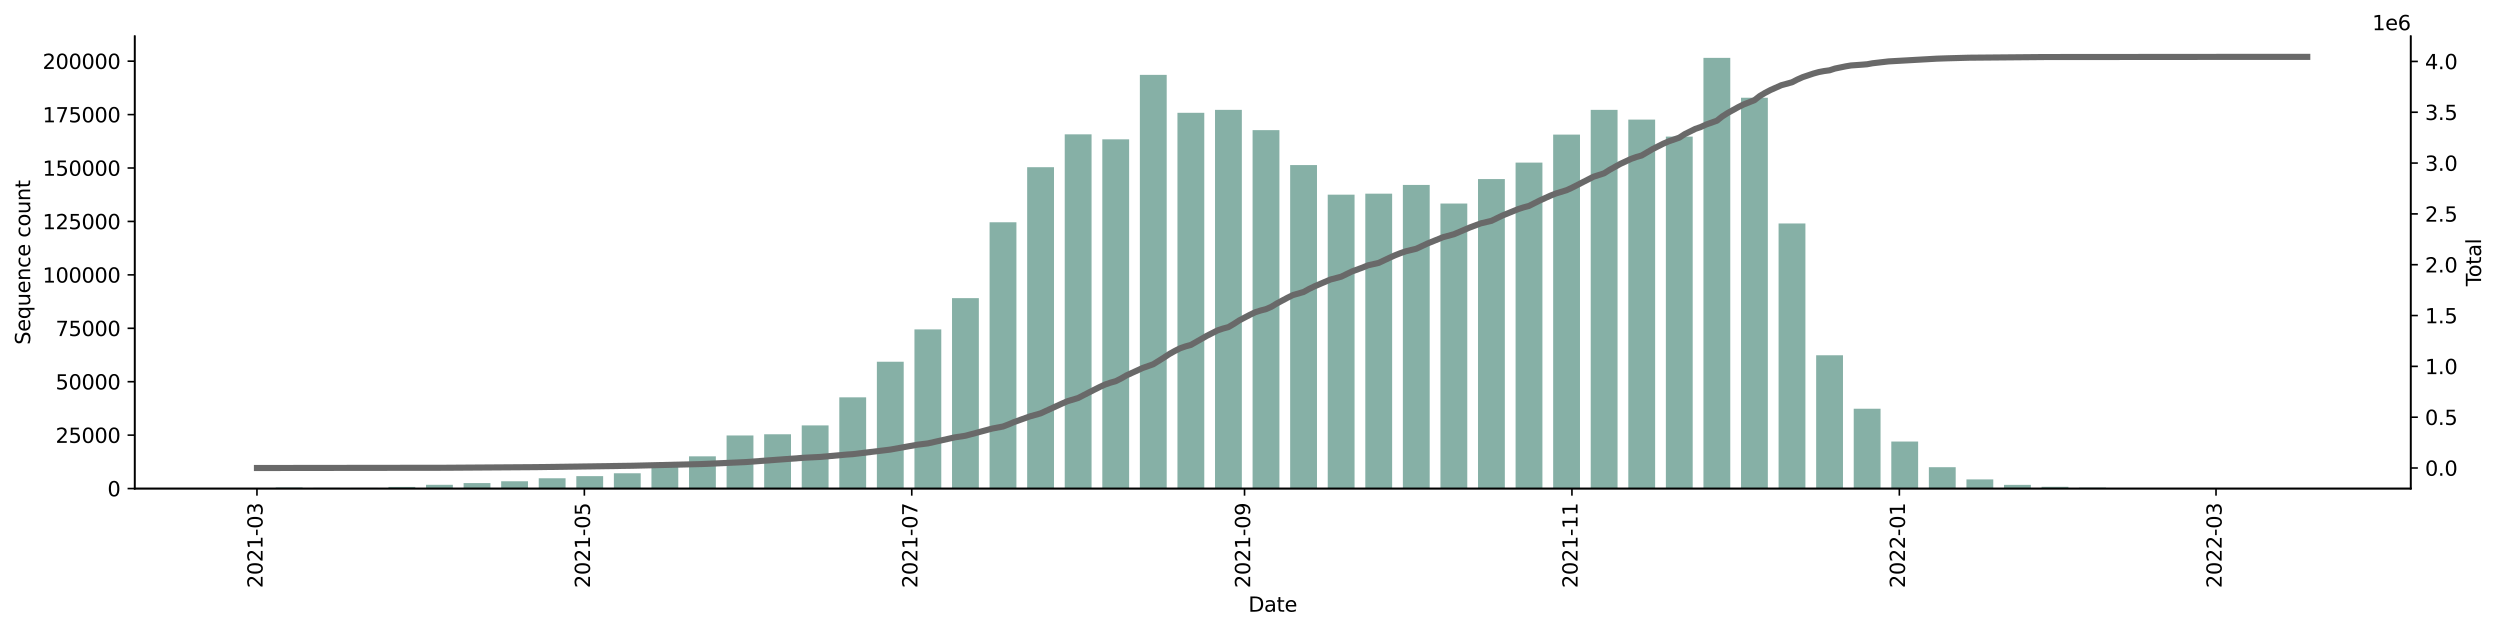 <?xml version="1.0" encoding="utf-8" standalone="no"?>
<!DOCTYPE svg PUBLIC "-//W3C//DTD SVG 1.1//EN"
  "http://www.w3.org/Graphics/SVG/1.1/DTD/svg11.dtd">
<svg xmlns:xlink="http://www.w3.org/1999/xlink" width="1225.834pt" height="309.219pt" viewBox="0 0 1225.834 309.219" xmlns="http://www.w3.org/2000/svg" version="1.1">
 <defs>
  <style type="text/css">*{stroke-linejoin: round; stroke-linecap: butt}</style>
 </defs>
 <g id="figure_1">
  <g id="patch_1">
   <path d="M 0 309.219 
L 1225.834 309.219 
L 1225.834 0 
L 0 0 
z
" style="fill: #ffffff"/>
  </g>
  <g id="axes_1">
   <g id="patch_2">
    <path d="M 66.053 239.558 
L 1182.053 239.558 
L 1182.053 17.798 
L 66.053 17.798 
z
" style="fill: #ffffff"/>
   </g>
   <g id="patch_3">
    <path d="M 116.78 239.558 
L 129.939 239.558 
L 129.939 239.426 
L 116.78 239.426 
z
" clip-path="url(#pc059a95929)" style="fill: #86b0a6"/>
   </g>
   <g id="patch_4">
    <path d="M 135.203 239.558 
L 148.362 239.558 
L 148.362 239.029 
L 135.203 239.029 
z
" clip-path="url(#pc059a95929)" style="fill: #86b0a6"/>
   </g>
   <g id="patch_5">
    <path d="M 153.625 239.558 
L 166.784 239.558 
L 166.784 239.208 
L 153.625 239.208 
z
" clip-path="url(#pc059a95929)" style="fill: #86b0a6"/>
   </g>
   <g id="patch_6">
    <path d="M 172.047 239.558 
L 185.206 239.558 
L 185.206 239.248 
L 172.047 239.248 
z
" clip-path="url(#pc059a95929)" style="fill: #86b0a6"/>
   </g>
   <g id="patch_7">
    <path d="M 190.47 239.558 
L 203.629 239.558 
L 203.629 238.773 
L 190.47 238.773 
z
" clip-path="url(#pc059a95929)" style="fill: #86b0a6"/>
   </g>
   <g id="patch_8">
    <path d="M 208.892 239.558 
L 222.051 239.558 
L 222.051 237.726 
L 208.892 237.726 
z
" clip-path="url(#pc059a95929)" style="fill: #86b0a6"/>
   </g>
   <g id="patch_9">
    <path d="M 227.315 239.558 
L 240.473 239.558 
L 240.473 236.86 
L 227.315 236.86 
z
" clip-path="url(#pc059a95929)" style="fill: #86b0a6"/>
   </g>
   <g id="patch_10">
    <path d="M 245.737 239.558 
L 258.896 239.558 
L 258.896 235.988 
L 245.737 235.988 
z
" clip-path="url(#pc059a95929)" style="fill: #86b0a6"/>
   </g>
   <g id="patch_11">
    <path d="M 264.159 239.558 
L 277.318 239.558 
L 277.318 234.508 
L 264.159 234.508 
z
" clip-path="url(#pc059a95929)" style="fill: #86b0a6"/>
   </g>
   <g id="patch_12">
    <path d="M 282.582 239.558 
L 295.74 239.558 
L 295.74 233.451 
L 282.582 233.451 
z
" clip-path="url(#pc059a95929)" style="fill: #86b0a6"/>
   </g>
   <g id="patch_13">
    <path d="M 301.004 239.558 
L 314.163 239.558 
L 314.163 232.044 
L 301.004 232.044 
z
" clip-path="url(#pc059a95929)" style="fill: #86b0a6"/>
   </g>
   <g id="patch_14">
    <path d="M 319.426 239.558 
L 332.585 239.558 
L 332.585 228.664 
L 319.426 228.664 
z
" clip-path="url(#pc059a95929)" style="fill: #86b0a6"/>
   </g>
   <g id="patch_15">
    <path d="M 337.849 239.558 
L 351.007 239.558 
L 351.007 223.76 
L 337.849 223.76 
z
" clip-path="url(#pc059a95929)" style="fill: #86b0a6"/>
   </g>
   <g id="patch_16">
    <path d="M 356.271 239.558 
L 369.43 239.558 
L 369.43 213.538 
L 356.271 213.538 
z
" clip-path="url(#pc059a95929)" style="fill: #86b0a6"/>
   </g>
   <g id="patch_17">
    <path d="M 374.693 239.558 
L 387.852 239.558 
L 387.852 212.939 
L 374.693 212.939 
z
" clip-path="url(#pc059a95929)" style="fill: #86b0a6"/>
   </g>
   <g id="patch_18">
    <path d="M 393.116 239.558 
L 406.275 239.558 
L 406.275 208.574 
L 393.116 208.574 
z
" clip-path="url(#pc059a95929)" style="fill: #86b0a6"/>
   </g>
   <g id="patch_19">
    <path d="M 411.538 239.558 
L 424.697 239.558 
L 424.697 194.81 
L 411.538 194.81 
z
" clip-path="url(#pc059a95929)" style="fill: #86b0a6"/>
   </g>
   <g id="patch_20">
    <path d="M 429.96 239.558 
L 443.119 239.558 
L 443.119 177.359 
L 429.96 177.359 
z
" clip-path="url(#pc059a95929)" style="fill: #86b0a6"/>
   </g>
   <g id="patch_21">
    <path d="M 448.383 239.558 
L 461.542 239.558 
L 461.542 161.505 
L 448.383 161.505 
z
" clip-path="url(#pc059a95929)" style="fill: #86b0a6"/>
   </g>
   <g id="patch_22">
    <path d="M 466.805 239.558 
L 479.964 239.558 
L 479.964 146.176 
L 466.805 146.176 
z
" clip-path="url(#pc059a95929)" style="fill: #86b0a6"/>
   </g>
   <g id="patch_23">
    <path d="M 485.228 239.558 
L 498.386 239.558 
L 498.386 108.978 
L 485.228 108.978 
z
" clip-path="url(#pc059a95929)" style="fill: #86b0a6"/>
   </g>
   <g id="patch_24">
    <path d="M 503.65 239.558 
L 516.809 239.558 
L 516.809 81.974 
L 503.65 81.974 
z
" clip-path="url(#pc059a95929)" style="fill: #86b0a6"/>
   </g>
   <g id="patch_25">
    <path d="M 522.072 239.558 
L 535.231 239.558 
L 535.231 65.873 
L 522.072 65.873 
z
" clip-path="url(#pc059a95929)" style="fill: #86b0a6"/>
   </g>
   <g id="patch_26">
    <path d="M 540.495 239.558 
L 553.653 239.558 
L 553.653 68.316 
L 540.495 68.316 
z
" clip-path="url(#pc059a95929)" style="fill: #86b0a6"/>
   </g>
   <g id="patch_27">
    <path d="M 558.917 239.558 
L 572.076 239.558 
L 572.076 36.699 
L 558.917 36.699 
z
" clip-path="url(#pc059a95929)" style="fill: #86b0a6"/>
   </g>
   <g id="patch_28">
    <path d="M 577.339 239.558 
L 590.498 239.558 
L 590.498 55.314 
L 577.339 55.314 
z
" clip-path="url(#pc059a95929)" style="fill: #86b0a6"/>
   </g>
   <g id="patch_29">
    <path d="M 595.762 239.558 
L 608.92 239.558 
L 608.92 53.878 
L 595.762 53.878 
z
" clip-path="url(#pc059a95929)" style="fill: #86b0a6"/>
   </g>
   <g id="patch_30">
    <path d="M 614.184 239.558 
L 627.343 239.558 
L 627.343 63.819 
L 614.184 63.819 
z
" clip-path="url(#pc059a95929)" style="fill: #86b0a6"/>
   </g>
   <g id="patch_31">
    <path d="M 632.606 239.558 
L 645.765 239.558 
L 645.765 80.943 
L 632.606 80.943 
z
" clip-path="url(#pc059a95929)" style="fill: #86b0a6"/>
   </g>
   <g id="patch_32">
    <path d="M 651.029 239.558 
L 664.188 239.558 
L 664.188 95.465 
L 651.029 95.465 
z
" clip-path="url(#pc059a95929)" style="fill: #86b0a6"/>
   </g>
   <g id="patch_33">
    <path d="M 669.451 239.558 
L 682.61 239.558 
L 682.61 94.948 
L 669.451 94.948 
z
" clip-path="url(#pc059a95929)" style="fill: #86b0a6"/>
   </g>
   <g id="patch_34">
    <path d="M 687.873 239.558 
L 701.032 239.558 
L 701.032 90.677 
L 687.873 90.677 
z
" clip-path="url(#pc059a95929)" style="fill: #86b0a6"/>
   </g>
   <g id="patch_35">
    <path d="M 706.296 239.558 
L 719.455 239.558 
L 719.455 99.799 
L 706.296 99.799 
z
" clip-path="url(#pc059a95929)" style="fill: #86b0a6"/>
   </g>
   <g id="patch_36">
    <path d="M 724.718 239.558 
L 737.877 239.558 
L 737.877 87.795 
L 724.718 87.795 
z
" clip-path="url(#pc059a95929)" style="fill: #86b0a6"/>
   </g>
   <g id="patch_37">
    <path d="M 743.14 239.558 
L 756.299 239.558 
L 756.299 79.738 
L 743.14 79.738 
z
" clip-path="url(#pc059a95929)" style="fill: #86b0a6"/>
   </g>
   <g id="patch_38">
    <path d="M 761.563 239.558 
L 774.722 239.558 
L 774.722 66.004 
L 761.563 66.004 
z
" clip-path="url(#pc059a95929)" style="fill: #86b0a6"/>
   </g>
   <g id="patch_39">
    <path d="M 779.985 239.558 
L 793.144 239.558 
L 793.144 53.873 
L 779.985 53.873 
z
" clip-path="url(#pc059a95929)" style="fill: #86b0a6"/>
   </g>
   <g id="patch_40">
    <path d="M 798.408 239.558 
L 811.566 239.558 
L 811.566 58.653 
L 798.408 58.653 
z
" clip-path="url(#pc059a95929)" style="fill: #86b0a6"/>
   </g>
   <g id="patch_41">
    <path d="M 816.83 239.558 
L 829.989 239.558 
L 829.989 66.994 
L 816.83 66.994 
z
" clip-path="url(#pc059a95929)" style="fill: #86b0a6"/>
   </g>
   <g id="patch_42">
    <path d="M 835.252 239.558 
L 848.411 239.558 
L 848.411 28.358 
L 835.252 28.358 
z
" clip-path="url(#pc059a95929)" style="fill: #86b0a6"/>
   </g>
   <g id="patch_43">
    <path d="M 853.675 239.558 
L 866.833 239.558 
L 866.833 47.935 
L 853.675 47.935 
z
" clip-path="url(#pc059a95929)" style="fill: #86b0a6"/>
   </g>
   <g id="patch_44">
    <path d="M 872.097 239.558 
L 885.256 239.558 
L 885.256 109.577 
L 872.097 109.577 
z
" clip-path="url(#pc059a95929)" style="fill: #86b0a6"/>
   </g>
   <g id="patch_45">
    <path d="M 890.519 239.558 
L 903.678 239.558 
L 903.678 174.193 
L 890.519 174.193 
z
" clip-path="url(#pc059a95929)" style="fill: #86b0a6"/>
   </g>
   <g id="patch_46">
    <path d="M 908.942 239.558 
L 922.101 239.558 
L 922.101 200.423 
L 908.942 200.423 
z
" clip-path="url(#pc059a95929)" style="fill: #86b0a6"/>
   </g>
   <g id="patch_47">
    <path d="M 927.364 239.558 
L 940.523 239.558 
L 940.523 216.483 
L 927.364 216.483 
z
" clip-path="url(#pc059a95929)" style="fill: #86b0a6"/>
   </g>
   <g id="patch_48">
    <path d="M 945.786 239.558 
L 958.945 239.558 
L 958.945 229.083 
L 945.786 229.083 
z
" clip-path="url(#pc059a95929)" style="fill: #86b0a6"/>
   </g>
   <g id="patch_49">
    <path d="M 964.209 239.558 
L 977.368 239.558 
L 977.368 235.072 
L 964.209 235.072 
z
" clip-path="url(#pc059a95929)" style="fill: #86b0a6"/>
   </g>
   <g id="patch_50">
    <path d="M 982.631 239.558 
L 995.79 239.558 
L 995.79 237.759 
L 982.631 237.759 
z
" clip-path="url(#pc059a95929)" style="fill: #86b0a6"/>
   </g>
   <g id="patch_51">
    <path d="M 1001.053 239.558 
L 1014.212 239.558 
L 1014.212 238.693 
L 1001.053 238.693 
z
" clip-path="url(#pc059a95929)" style="fill: #86b0a6"/>
   </g>
   <g id="patch_52">
    <path d="M 1019.476 239.558 
L 1032.635 239.558 
L 1032.635 239.093 
L 1019.476 239.093 
z
" clip-path="url(#pc059a95929)" style="fill: #86b0a6"/>
   </g>
   <g id="patch_53">
    <path d="M 1037.898 239.558 
L 1051.057 239.558 
L 1051.057 239.308 
L 1037.898 239.308 
z
" clip-path="url(#pc059a95929)" style="fill: #86b0a6"/>
   </g>
   <g id="patch_54">
    <path d="M 1056.321 239.558 
L 1069.479 239.558 
L 1069.479 239.426 
L 1056.321 239.426 
z
" clip-path="url(#pc059a95929)" style="fill: #86b0a6"/>
   </g>
   <g id="patch_55">
    <path d="M 1074.743 239.558 
L 1087.902 239.558 
L 1087.902 239.503 
L 1074.743 239.503 
z
" clip-path="url(#pc059a95929)" style="fill: #86b0a6"/>
   </g>
   <g id="patch_56">
    <path d="M 1093.165 239.558 
L 1106.324 239.558 
L 1106.324 239.528 
L 1093.165 239.528 
z
" clip-path="url(#pc059a95929)" style="fill: #86b0a6"/>
   </g>
   <g id="patch_57">
    <path d="M 1111.588 239.558 
L 1124.746 239.558 
L 1124.746 239.548 
L 1111.588 239.548 
z
" clip-path="url(#pc059a95929)" style="fill: #86b0a6"/>
   </g>
   <g id="matplotlib.axis_1">
    <g id="xtick_1">
     <g id="line2d_1">
      <defs>
       <path id="mb335b37f05" d="M 0 0 
L 0 3.5 
" style="stroke: #000000; stroke-width: 0.8"/>
      </defs>
      <g>
       <use xlink:href="#mb335b37f05" x="125.992" y="239.558" style="stroke: #000000; stroke-width: 0.8"/>
      </g>
     </g>
     <g id="text_1">
      <!-- 2021-03 -->
      <g transform="translate(128.751 288.341)rotate(-90)scale(0.1 -0.1)">
       <defs>
        <path id="DejaVuSans-32" d="M 1228 531 
L 3431 531 
L 3431 0 
L 469 0 
L 469 531 
Q 828 903 1448 1529 
Q 2069 2156 2228 2338 
Q 2531 2678 2651 2914 
Q 2772 3150 2772 3378 
Q 2772 3750 2511 3984 
Q 2250 4219 1831 4219 
Q 1534 4219 1204 4116 
Q 875 4013 500 3803 
L 500 4441 
Q 881 4594 1212 4672 
Q 1544 4750 1819 4750 
Q 2544 4750 2975 4387 
Q 3406 4025 3406 3419 
Q 3406 3131 3298 2873 
Q 3191 2616 2906 2266 
Q 2828 2175 2409 1742 
Q 1991 1309 1228 531 
z
" transform="scale(0.016)"/>
        <path id="DejaVuSans-30" d="M 2034 4250 
Q 1547 4250 1301 3770 
Q 1056 3291 1056 2328 
Q 1056 1369 1301 889 
Q 1547 409 2034 409 
Q 2525 409 2770 889 
Q 3016 1369 3016 2328 
Q 3016 3291 2770 3770 
Q 2525 4250 2034 4250 
z
M 2034 4750 
Q 2819 4750 3233 4129 
Q 3647 3509 3647 2328 
Q 3647 1150 3233 529 
Q 2819 -91 2034 -91 
Q 1250 -91 836 529 
Q 422 1150 422 2328 
Q 422 3509 836 4129 
Q 1250 4750 2034 4750 
z
" transform="scale(0.016)"/>
        <path id="DejaVuSans-31" d="M 794 531 
L 1825 531 
L 1825 4091 
L 703 3866 
L 703 4441 
L 1819 4666 
L 2450 4666 
L 2450 531 
L 3481 531 
L 3481 0 
L 794 0 
L 794 531 
z
" transform="scale(0.016)"/>
        <path id="DejaVuSans-2d" d="M 313 2009 
L 1997 2009 
L 1997 1497 
L 313 1497 
L 313 2009 
z
" transform="scale(0.016)"/>
        <path id="DejaVuSans-33" d="M 2597 2516 
Q 3050 2419 3304 2112 
Q 3559 1806 3559 1356 
Q 3559 666 3084 287 
Q 2609 -91 1734 -91 
Q 1441 -91 1130 -33 
Q 819 25 488 141 
L 488 750 
Q 750 597 1062 519 
Q 1375 441 1716 441 
Q 2309 441 2620 675 
Q 2931 909 2931 1356 
Q 2931 1769 2642 2001 
Q 2353 2234 1838 2234 
L 1294 2234 
L 1294 2753 
L 1863 2753 
Q 2328 2753 2575 2939 
Q 2822 3125 2822 3475 
Q 2822 3834 2567 4026 
Q 2313 4219 1838 4219 
Q 1578 4219 1281 4162 
Q 984 4106 628 3988 
L 628 4550 
Q 988 4650 1302 4700 
Q 1616 4750 1894 4750 
Q 2613 4750 3031 4423 
Q 3450 4097 3450 3541 
Q 3450 3153 3228 2886 
Q 3006 2619 2597 2516 
z
" transform="scale(0.016)"/>
       </defs>
       <use xlink:href="#DejaVuSans-32"/>
       <use xlink:href="#DejaVuSans-30" x="63.623"/>
       <use xlink:href="#DejaVuSans-32" x="127.246"/>
       <use xlink:href="#DejaVuSans-31" x="190.869"/>
       <use xlink:href="#DejaVuSans-2d" x="254.492"/>
       <use xlink:href="#DejaVuSans-30" x="290.576"/>
       <use xlink:href="#DejaVuSans-33" x="354.199"/>
      </g>
     </g>
    </g>
    <g id="xtick_2">
     <g id="line2d_2">
      <g>
       <use xlink:href="#mb335b37f05" x="286.529" y="239.558" style="stroke: #000000; stroke-width: 0.8"/>
      </g>
     </g>
     <g id="text_2">
      <!-- 2021-05 -->
      <g transform="translate(289.289 288.341)rotate(-90)scale(0.1 -0.1)">
       <defs>
        <path id="DejaVuSans-35" d="M 691 4666 
L 3169 4666 
L 3169 4134 
L 1269 4134 
L 1269 2991 
Q 1406 3038 1543 3061 
Q 1681 3084 1819 3084 
Q 2600 3084 3056 2656 
Q 3513 2228 3513 1497 
Q 3513 744 3044 326 
Q 2575 -91 1722 -91 
Q 1428 -91 1123 -41 
Q 819 9 494 109 
L 494 744 
Q 775 591 1075 516 
Q 1375 441 1709 441 
Q 2250 441 2565 725 
Q 2881 1009 2881 1497 
Q 2881 1984 2565 2268 
Q 2250 2553 1709 2553 
Q 1456 2553 1204 2497 
Q 953 2441 691 2322 
L 691 4666 
z
" transform="scale(0.016)"/>
       </defs>
       <use xlink:href="#DejaVuSans-32"/>
       <use xlink:href="#DejaVuSans-30" x="63.623"/>
       <use xlink:href="#DejaVuSans-32" x="127.246"/>
       <use xlink:href="#DejaVuSans-31" x="190.869"/>
       <use xlink:href="#DejaVuSans-2d" x="254.492"/>
       <use xlink:href="#DejaVuSans-30" x="290.576"/>
       <use xlink:href="#DejaVuSans-35" x="354.199"/>
      </g>
     </g>
    </g>
    <g id="xtick_3">
     <g id="line2d_3">
      <g>
       <use xlink:href="#mb335b37f05" x="447.067" y="239.558" style="stroke: #000000; stroke-width: 0.8"/>
      </g>
     </g>
     <g id="text_3">
      <!-- 2021-07 -->
      <g transform="translate(449.826 288.341)rotate(-90)scale(0.1 -0.1)">
       <defs>
        <path id="DejaVuSans-37" d="M 525 4666 
L 3525 4666 
L 3525 4397 
L 1831 0 
L 1172 0 
L 2766 4134 
L 525 4134 
L 525 4666 
z
" transform="scale(0.016)"/>
       </defs>
       <use xlink:href="#DejaVuSans-32"/>
       <use xlink:href="#DejaVuSans-30" x="63.623"/>
       <use xlink:href="#DejaVuSans-32" x="127.246"/>
       <use xlink:href="#DejaVuSans-31" x="190.869"/>
       <use xlink:href="#DejaVuSans-2d" x="254.492"/>
       <use xlink:href="#DejaVuSans-30" x="290.576"/>
       <use xlink:href="#DejaVuSans-37" x="354.199"/>
      </g>
     </g>
    </g>
    <g id="xtick_4">
     <g id="line2d_4">
      <g>
       <use xlink:href="#mb335b37f05" x="610.236" y="239.558" style="stroke: #000000; stroke-width: 0.8"/>
      </g>
     </g>
     <g id="text_4">
      <!-- 2021-09 -->
      <g transform="translate(612.996 288.341)rotate(-90)scale(0.1 -0.1)">
       <defs>
        <path id="DejaVuSans-39" d="M 703 97 
L 703 672 
Q 941 559 1184 500 
Q 1428 441 1663 441 
Q 2288 441 2617 861 
Q 2947 1281 2994 2138 
Q 2813 1869 2534 1725 
Q 2256 1581 1919 1581 
Q 1219 1581 811 2004 
Q 403 2428 403 3163 
Q 403 3881 828 4315 
Q 1253 4750 1959 4750 
Q 2769 4750 3195 4129 
Q 3622 3509 3622 2328 
Q 3622 1225 3098 567 
Q 2575 -91 1691 -91 
Q 1453 -91 1209 -44 
Q 966 3 703 97 
z
M 1959 2075 
Q 2384 2075 2632 2365 
Q 2881 2656 2881 3163 
Q 2881 3666 2632 3958 
Q 2384 4250 1959 4250 
Q 1534 4250 1286 3958 
Q 1038 3666 1038 3163 
Q 1038 2656 1286 2365 
Q 1534 2075 1959 2075 
z
" transform="scale(0.016)"/>
       </defs>
       <use xlink:href="#DejaVuSans-32"/>
       <use xlink:href="#DejaVuSans-30" x="63.623"/>
       <use xlink:href="#DejaVuSans-32" x="127.246"/>
       <use xlink:href="#DejaVuSans-31" x="190.869"/>
       <use xlink:href="#DejaVuSans-2d" x="254.492"/>
       <use xlink:href="#DejaVuSans-30" x="290.576"/>
       <use xlink:href="#DejaVuSans-39" x="354.199"/>
      </g>
     </g>
    </g>
    <g id="xtick_5">
     <g id="line2d_5">
      <g>
       <use xlink:href="#mb335b37f05" x="770.774" y="239.558" style="stroke: #000000; stroke-width: 0.8"/>
      </g>
     </g>
     <g id="text_5">
      <!-- 2021-11 -->
      <g transform="translate(773.533 288.341)rotate(-90)scale(0.1 -0.1)">
       <use xlink:href="#DejaVuSans-32"/>
       <use xlink:href="#DejaVuSans-30" x="63.623"/>
       <use xlink:href="#DejaVuSans-32" x="127.246"/>
       <use xlink:href="#DejaVuSans-31" x="190.869"/>
       <use xlink:href="#DejaVuSans-2d" x="254.492"/>
       <use xlink:href="#DejaVuSans-31" x="290.576"/>
       <use xlink:href="#DejaVuSans-31" x="354.199"/>
      </g>
     </g>
    </g>
    <g id="xtick_6">
     <g id="line2d_6">
      <g>
       <use xlink:href="#mb335b37f05" x="931.312" y="239.558" style="stroke: #000000; stroke-width: 0.8"/>
      </g>
     </g>
     <g id="text_6">
      <!-- 2022-01 -->
      <g transform="translate(934.071 288.341)rotate(-90)scale(0.1 -0.1)">
       <use xlink:href="#DejaVuSans-32"/>
       <use xlink:href="#DejaVuSans-30" x="63.623"/>
       <use xlink:href="#DejaVuSans-32" x="127.246"/>
       <use xlink:href="#DejaVuSans-32" x="190.869"/>
       <use xlink:href="#DejaVuSans-2d" x="254.492"/>
       <use xlink:href="#DejaVuSans-30" x="290.576"/>
       <use xlink:href="#DejaVuSans-31" x="354.199"/>
      </g>
     </g>
    </g>
    <g id="xtick_7">
     <g id="line2d_7">
      <g>
       <use xlink:href="#mb335b37f05" x="1086.586" y="239.558" style="stroke: #000000; stroke-width: 0.8"/>
      </g>
     </g>
     <g id="text_7">
      <!-- 2022-03 -->
      <g transform="translate(1089.345 288.341)rotate(-90)scale(0.1 -0.1)">
       <use xlink:href="#DejaVuSans-32"/>
       <use xlink:href="#DejaVuSans-30" x="63.623"/>
       <use xlink:href="#DejaVuSans-32" x="127.246"/>
       <use xlink:href="#DejaVuSans-32" x="190.869"/>
       <use xlink:href="#DejaVuSans-2d" x="254.492"/>
       <use xlink:href="#DejaVuSans-30" x="290.576"/>
       <use xlink:href="#DejaVuSans-33" x="354.199"/>
      </g>
     </g>
    </g>
    <g id="text_8">
     <!-- Date -->
     <g transform="translate(612.102 299.94)scale(0.1 -0.1)">
      <defs>
       <path id="DejaVuSans-44" d="M 1259 4147 
L 1259 519 
L 2022 519 
Q 2988 519 3436 956 
Q 3884 1394 3884 2338 
Q 3884 3275 3436 3711 
Q 2988 4147 2022 4147 
L 1259 4147 
z
M 628 4666 
L 1925 4666 
Q 3281 4666 3915 4102 
Q 4550 3538 4550 2338 
Q 4550 1131 3912 565 
Q 3275 0 1925 0 
L 628 0 
L 628 4666 
z
" transform="scale(0.016)"/>
       <path id="DejaVuSans-61" d="M 2194 1759 
Q 1497 1759 1228 1600 
Q 959 1441 959 1056 
Q 959 750 1161 570 
Q 1363 391 1709 391 
Q 2188 391 2477 730 
Q 2766 1069 2766 1631 
L 2766 1759 
L 2194 1759 
z
M 3341 1997 
L 3341 0 
L 2766 0 
L 2766 531 
Q 2569 213 2275 61 
Q 1981 -91 1556 -91 
Q 1019 -91 701 211 
Q 384 513 384 1019 
Q 384 1609 779 1909 
Q 1175 2209 1959 2209 
L 2766 2209 
L 2766 2266 
Q 2766 2663 2505 2880 
Q 2244 3097 1772 3097 
Q 1472 3097 1187 3025 
Q 903 2953 641 2809 
L 641 3341 
Q 956 3463 1253 3523 
Q 1550 3584 1831 3584 
Q 2591 3584 2966 3190 
Q 3341 2797 3341 1997 
z
" transform="scale(0.016)"/>
       <path id="DejaVuSans-74" d="M 1172 4494 
L 1172 3500 
L 2356 3500 
L 2356 3053 
L 1172 3053 
L 1172 1153 
Q 1172 725 1289 603 
Q 1406 481 1766 481 
L 2356 481 
L 2356 0 
L 1766 0 
Q 1100 0 847 248 
Q 594 497 594 1153 
L 594 3053 
L 172 3053 
L 172 3500 
L 594 3500 
L 594 4494 
L 1172 4494 
z
" transform="scale(0.016)"/>
       <path id="DejaVuSans-65" d="M 3597 1894 
L 3597 1613 
L 953 1613 
Q 991 1019 1311 708 
Q 1631 397 2203 397 
Q 2534 397 2845 478 
Q 3156 559 3463 722 
L 3463 178 
Q 3153 47 2828 -22 
Q 2503 -91 2169 -91 
Q 1331 -91 842 396 
Q 353 884 353 1716 
Q 353 2575 817 3079 
Q 1281 3584 2069 3584 
Q 2775 3584 3186 3129 
Q 3597 2675 3597 1894 
z
M 3022 2063 
Q 3016 2534 2758 2815 
Q 2500 3097 2075 3097 
Q 1594 3097 1305 2825 
Q 1016 2553 972 2059 
L 3022 2063 
z
" transform="scale(0.016)"/>
      </defs>
      <use xlink:href="#DejaVuSans-44"/>
      <use xlink:href="#DejaVuSans-61" x="77.002"/>
      <use xlink:href="#DejaVuSans-74" x="138.281"/>
      <use xlink:href="#DejaVuSans-65" x="177.49"/>
     </g>
    </g>
   </g>
   <g id="matplotlib.axis_2">
    <g id="ytick_1">
     <g id="line2d_8">
      <defs>
       <path id="m99eb2ebea2" d="M 0 0 
L -3.5 0 
" style="stroke: #000000; stroke-width: 0.8"/>
      </defs>
      <g>
       <use xlink:href="#m99eb2ebea2" x="66.053" y="239.558" style="stroke: #000000; stroke-width: 0.8"/>
      </g>
     </g>
     <g id="text_9">
      <!-- 0 -->
      <g transform="translate(52.691 243.358)scale(0.1 -0.1)">
       <use xlink:href="#DejaVuSans-30"/>
      </g>
     </g>
    </g>
    <g id="ytick_2">
     <g id="line2d_9">
      <g>
       <use xlink:href="#m99eb2ebea2" x="66.053" y="213.363" style="stroke: #000000; stroke-width: 0.8"/>
      </g>
     </g>
     <g id="text_10">
      <!-- 25000 -->
      <g transform="translate(27.241 217.162)scale(0.1 -0.1)">
       <use xlink:href="#DejaVuSans-32"/>
       <use xlink:href="#DejaVuSans-35" x="63.623"/>
       <use xlink:href="#DejaVuSans-30" x="127.246"/>
       <use xlink:href="#DejaVuSans-30" x="190.869"/>
       <use xlink:href="#DejaVuSans-30" x="254.492"/>
      </g>
     </g>
    </g>
    <g id="ytick_3">
     <g id="line2d_10">
      <g>
       <use xlink:href="#m99eb2ebea2" x="66.053" y="187.167" style="stroke: #000000; stroke-width: 0.8"/>
      </g>
     </g>
     <g id="text_11">
      <!-- 50000 -->
      <g transform="translate(27.241 190.966)scale(0.1 -0.1)">
       <use xlink:href="#DejaVuSans-35"/>
       <use xlink:href="#DejaVuSans-30" x="63.623"/>
       <use xlink:href="#DejaVuSans-30" x="127.246"/>
       <use xlink:href="#DejaVuSans-30" x="190.869"/>
       <use xlink:href="#DejaVuSans-30" x="254.492"/>
      </g>
     </g>
    </g>
    <g id="ytick_4">
     <g id="line2d_11">
      <g>
       <use xlink:href="#m99eb2ebea2" x="66.053" y="160.971" style="stroke: #000000; stroke-width: 0.8"/>
      </g>
     </g>
     <g id="text_12">
      <!-- 75000 -->
      <g transform="translate(27.241 164.77)scale(0.1 -0.1)">
       <use xlink:href="#DejaVuSans-37"/>
       <use xlink:href="#DejaVuSans-35" x="63.623"/>
       <use xlink:href="#DejaVuSans-30" x="127.246"/>
       <use xlink:href="#DejaVuSans-30" x="190.869"/>
       <use xlink:href="#DejaVuSans-30" x="254.492"/>
      </g>
     </g>
    </g>
    <g id="ytick_5">
     <g id="line2d_12">
      <g>
       <use xlink:href="#m99eb2ebea2" x="66.053" y="134.775" style="stroke: #000000; stroke-width: 0.8"/>
      </g>
     </g>
     <g id="text_13">
      <!-- 100000 -->
      <g transform="translate(20.878 138.574)scale(0.1 -0.1)">
       <use xlink:href="#DejaVuSans-31"/>
       <use xlink:href="#DejaVuSans-30" x="63.623"/>
       <use xlink:href="#DejaVuSans-30" x="127.246"/>
       <use xlink:href="#DejaVuSans-30" x="190.869"/>
       <use xlink:href="#DejaVuSans-30" x="254.492"/>
       <use xlink:href="#DejaVuSans-30" x="318.115"/>
      </g>
     </g>
    </g>
    <g id="ytick_6">
     <g id="line2d_13">
      <g>
       <use xlink:href="#m99eb2ebea2" x="66.053" y="108.579" style="stroke: #000000; stroke-width: 0.8"/>
      </g>
     </g>
     <g id="text_14">
      <!-- 125000 -->
      <g transform="translate(20.878 112.379)scale(0.1 -0.1)">
       <use xlink:href="#DejaVuSans-31"/>
       <use xlink:href="#DejaVuSans-32" x="63.623"/>
       <use xlink:href="#DejaVuSans-35" x="127.246"/>
       <use xlink:href="#DejaVuSans-30" x="190.869"/>
       <use xlink:href="#DejaVuSans-30" x="254.492"/>
       <use xlink:href="#DejaVuSans-30" x="318.115"/>
      </g>
     </g>
    </g>
    <g id="ytick_7">
     <g id="line2d_14">
      <g>
       <use xlink:href="#m99eb2ebea2" x="66.053" y="82.384" style="stroke: #000000; stroke-width: 0.8"/>
      </g>
     </g>
     <g id="text_15">
      <!-- 150000 -->
      <g transform="translate(20.878 86.183)scale(0.1 -0.1)">
       <use xlink:href="#DejaVuSans-31"/>
       <use xlink:href="#DejaVuSans-35" x="63.623"/>
       <use xlink:href="#DejaVuSans-30" x="127.246"/>
       <use xlink:href="#DejaVuSans-30" x="190.869"/>
       <use xlink:href="#DejaVuSans-30" x="254.492"/>
       <use xlink:href="#DejaVuSans-30" x="318.115"/>
      </g>
     </g>
    </g>
    <g id="ytick_8">
     <g id="line2d_15">
      <g>
       <use xlink:href="#m99eb2ebea2" x="66.053" y="56.188" style="stroke: #000000; stroke-width: 0.8"/>
      </g>
     </g>
     <g id="text_16">
      <!-- 175000 -->
      <g transform="translate(20.878 59.987)scale(0.1 -0.1)">
       <use xlink:href="#DejaVuSans-31"/>
       <use xlink:href="#DejaVuSans-37" x="63.623"/>
       <use xlink:href="#DejaVuSans-35" x="127.246"/>
       <use xlink:href="#DejaVuSans-30" x="190.869"/>
       <use xlink:href="#DejaVuSans-30" x="254.492"/>
       <use xlink:href="#DejaVuSans-30" x="318.115"/>
      </g>
     </g>
    </g>
    <g id="ytick_9">
     <g id="line2d_16">
      <g>
       <use xlink:href="#m99eb2ebea2" x="66.053" y="29.992" style="stroke: #000000; stroke-width: 0.8"/>
      </g>
     </g>
     <g id="text_17">
      <!-- 200000 -->
      <g transform="translate(20.878 33.791)scale(0.1 -0.1)">
       <use xlink:href="#DejaVuSans-32"/>
       <use xlink:href="#DejaVuSans-30" x="63.623"/>
       <use xlink:href="#DejaVuSans-30" x="127.246"/>
       <use xlink:href="#DejaVuSans-30" x="190.869"/>
       <use xlink:href="#DejaVuSans-30" x="254.492"/>
       <use xlink:href="#DejaVuSans-30" x="318.115"/>
      </g>
     </g>
    </g>
    <g id="text_18">
     <!-- Sequence count -->
     <g transform="translate(14.798 169.039)rotate(-90)scale(0.1 -0.1)">
      <defs>
       <path id="DejaVuSans-53" d="M 3425 4513 
L 3425 3897 
Q 3066 4069 2747 4153 
Q 2428 4238 2131 4238 
Q 1616 4238 1336 4038 
Q 1056 3838 1056 3469 
Q 1056 3159 1242 3001 
Q 1428 2844 1947 2747 
L 2328 2669 
Q 3034 2534 3370 2195 
Q 3706 1856 3706 1288 
Q 3706 609 3251 259 
Q 2797 -91 1919 -91 
Q 1588 -91 1214 -16 
Q 841 59 441 206 
L 441 856 
Q 825 641 1194 531 
Q 1563 422 1919 422 
Q 2459 422 2753 634 
Q 3047 847 3047 1241 
Q 3047 1584 2836 1778 
Q 2625 1972 2144 2069 
L 1759 2144 
Q 1053 2284 737 2584 
Q 422 2884 422 3419 
Q 422 4038 858 4394 
Q 1294 4750 2059 4750 
Q 2388 4750 2728 4690 
Q 3069 4631 3425 4513 
z
" transform="scale(0.016)"/>
       <path id="DejaVuSans-71" d="M 947 1747 
Q 947 1113 1208 752 
Q 1469 391 1925 391 
Q 2381 391 2643 752 
Q 2906 1113 2906 1747 
Q 2906 2381 2643 2742 
Q 2381 3103 1925 3103 
Q 1469 3103 1208 2742 
Q 947 2381 947 1747 
z
M 2906 525 
Q 2725 213 2448 61 
Q 2172 -91 1784 -91 
Q 1150 -91 751 415 
Q 353 922 353 1747 
Q 353 2572 751 3078 
Q 1150 3584 1784 3584 
Q 2172 3584 2448 3432 
Q 2725 3281 2906 2969 
L 2906 3500 
L 3481 3500 
L 3481 -1331 
L 2906 -1331 
L 2906 525 
z
" transform="scale(0.016)"/>
       <path id="DejaVuSans-75" d="M 544 1381 
L 544 3500 
L 1119 3500 
L 1119 1403 
Q 1119 906 1312 657 
Q 1506 409 1894 409 
Q 2359 409 2629 706 
Q 2900 1003 2900 1516 
L 2900 3500 
L 3475 3500 
L 3475 0 
L 2900 0 
L 2900 538 
Q 2691 219 2414 64 
Q 2138 -91 1772 -91 
Q 1169 -91 856 284 
Q 544 659 544 1381 
z
M 1991 3584 
L 1991 3584 
z
" transform="scale(0.016)"/>
       <path id="DejaVuSans-6e" d="M 3513 2113 
L 3513 0 
L 2938 0 
L 2938 2094 
Q 2938 2591 2744 2837 
Q 2550 3084 2163 3084 
Q 1697 3084 1428 2787 
Q 1159 2491 1159 1978 
L 1159 0 
L 581 0 
L 581 3500 
L 1159 3500 
L 1159 2956 
Q 1366 3272 1645 3428 
Q 1925 3584 2291 3584 
Q 2894 3584 3203 3211 
Q 3513 2838 3513 2113 
z
" transform="scale(0.016)"/>
       <path id="DejaVuSans-63" d="M 3122 3366 
L 3122 2828 
Q 2878 2963 2633 3030 
Q 2388 3097 2138 3097 
Q 1578 3097 1268 2742 
Q 959 2388 959 1747 
Q 959 1106 1268 751 
Q 1578 397 2138 397 
Q 2388 397 2633 464 
Q 2878 531 3122 666 
L 3122 134 
Q 2881 22 2623 -34 
Q 2366 -91 2075 -91 
Q 1284 -91 818 406 
Q 353 903 353 1747 
Q 353 2603 823 3093 
Q 1294 3584 2113 3584 
Q 2378 3584 2631 3529 
Q 2884 3475 3122 3366 
z
" transform="scale(0.016)"/>
       <path id="DejaVuSans-20" transform="scale(0.016)"/>
       <path id="DejaVuSans-6f" d="M 1959 3097 
Q 1497 3097 1228 2736 
Q 959 2375 959 1747 
Q 959 1119 1226 758 
Q 1494 397 1959 397 
Q 2419 397 2687 759 
Q 2956 1122 2956 1747 
Q 2956 2369 2687 2733 
Q 2419 3097 1959 3097 
z
M 1959 3584 
Q 2709 3584 3137 3096 
Q 3566 2609 3566 1747 
Q 3566 888 3137 398 
Q 2709 -91 1959 -91 
Q 1206 -91 779 398 
Q 353 888 353 1747 
Q 353 2609 779 3096 
Q 1206 3584 1959 3584 
z
" transform="scale(0.016)"/>
      </defs>
      <use xlink:href="#DejaVuSans-53"/>
      <use xlink:href="#DejaVuSans-65" x="63.477"/>
      <use xlink:href="#DejaVuSans-71" x="125"/>
      <use xlink:href="#DejaVuSans-75" x="188.477"/>
      <use xlink:href="#DejaVuSans-65" x="251.855"/>
      <use xlink:href="#DejaVuSans-6e" x="313.379"/>
      <use xlink:href="#DejaVuSans-63" x="376.758"/>
      <use xlink:href="#DejaVuSans-65" x="431.738"/>
      <use xlink:href="#DejaVuSans-20" x="493.262"/>
      <use xlink:href="#DejaVuSans-63" x="525.049"/>
      <use xlink:href="#DejaVuSans-6f" x="580.029"/>
      <use xlink:href="#DejaVuSans-75" x="641.211"/>
      <use xlink:href="#DejaVuSans-6e" x="704.59"/>
      <use xlink:href="#DejaVuSans-74" x="767.969"/>
     </g>
    </g>
   </g>
   <g id="patch_58">
    <path d="M 66.053 239.558 
L 66.053 17.798 
" style="fill: none; stroke: #000000; stroke-width: 0.8; stroke-linejoin: miter; stroke-linecap: square"/>
   </g>
   <g id="patch_59">
    <path d="M 1182.053 239.558 
L 1182.053 17.798 
" style="fill: none; stroke: #000000; stroke-width: 0.8; stroke-linejoin: miter; stroke-linecap: square"/>
   </g>
   <g id="patch_60">
    <path d="M 66.053 239.558 
L 1182.053 239.558 
" style="fill: none; stroke: #000000; stroke-width: 0.8; stroke-linejoin: miter; stroke-linecap: square"/>
   </g>
  </g>
  <g id="axes_2">
   <g id="matplotlib.axis_3">
    <g id="ytick_10">
     <g id="line2d_17">
      <defs>
       <path id="m6da6e4dd11" d="M 0 0 
L 3.5 0 
" style="stroke: #000000; stroke-width: 0.8"/>
      </defs>
      <g>
       <use xlink:href="#m6da6e4dd11" x="1182.053" y="229.48" style="stroke: #000000; stroke-width: 0.8"/>
      </g>
     </g>
     <g id="text_19">
      <!-- 0.0 -->
      <g transform="translate(1189.053 233.28)scale(0.1 -0.1)">
       <defs>
        <path id="DejaVuSans-2e" d="M 684 794 
L 1344 794 
L 1344 0 
L 684 0 
L 684 794 
z
" transform="scale(0.016)"/>
       </defs>
       <use xlink:href="#DejaVuSans-30"/>
       <use xlink:href="#DejaVuSans-2e" x="63.623"/>
       <use xlink:href="#DejaVuSans-30" x="95.41"/>
      </g>
     </g>
    </g>
    <g id="ytick_11">
     <g id="line2d_18">
      <g>
       <use xlink:href="#m6da6e4dd11" x="1182.053" y="204.56" style="stroke: #000000; stroke-width: 0.8"/>
      </g>
     </g>
     <g id="text_20">
      <!-- 0.5 -->
      <g transform="translate(1189.053 208.359)scale(0.1 -0.1)">
       <use xlink:href="#DejaVuSans-30"/>
       <use xlink:href="#DejaVuSans-2e" x="63.623"/>
       <use xlink:href="#DejaVuSans-35" x="95.41"/>
      </g>
     </g>
    </g>
    <g id="ytick_12">
     <g id="line2d_19">
      <g>
       <use xlink:href="#m6da6e4dd11" x="1182.053" y="179.64" style="stroke: #000000; stroke-width: 0.8"/>
      </g>
     </g>
     <g id="text_21">
      <!-- 1.0 -->
      <g transform="translate(1189.053 183.439)scale(0.1 -0.1)">
       <use xlink:href="#DejaVuSans-31"/>
       <use xlink:href="#DejaVuSans-2e" x="63.623"/>
       <use xlink:href="#DejaVuSans-30" x="95.41"/>
      </g>
     </g>
    </g>
    <g id="ytick_13">
     <g id="line2d_20">
      <g>
       <use xlink:href="#m6da6e4dd11" x="1182.053" y="154.719" style="stroke: #000000; stroke-width: 0.8"/>
      </g>
     </g>
     <g id="text_22">
      <!-- 1.5 -->
      <g transform="translate(1189.053 158.519)scale(0.1 -0.1)">
       <use xlink:href="#DejaVuSans-31"/>
       <use xlink:href="#DejaVuSans-2e" x="63.623"/>
       <use xlink:href="#DejaVuSans-35" x="95.41"/>
      </g>
     </g>
    </g>
    <g id="ytick_14">
     <g id="line2d_21">
      <g>
       <use xlink:href="#m6da6e4dd11" x="1182.053" y="129.799" style="stroke: #000000; stroke-width: 0.8"/>
      </g>
     </g>
     <g id="text_23">
      <!-- 2.0 -->
      <g transform="translate(1189.053 133.598)scale(0.1 -0.1)">
       <use xlink:href="#DejaVuSans-32"/>
       <use xlink:href="#DejaVuSans-2e" x="63.623"/>
       <use xlink:href="#DejaVuSans-30" x="95.41"/>
      </g>
     </g>
    </g>
    <g id="ytick_15">
     <g id="line2d_22">
      <g>
       <use xlink:href="#m6da6e4dd11" x="1182.053" y="104.879" style="stroke: #000000; stroke-width: 0.8"/>
      </g>
     </g>
     <g id="text_24">
      <!-- 2.5 -->
      <g transform="translate(1189.053 108.678)scale(0.1 -0.1)">
       <use xlink:href="#DejaVuSans-32"/>
       <use xlink:href="#DejaVuSans-2e" x="63.623"/>
       <use xlink:href="#DejaVuSans-35" x="95.41"/>
      </g>
     </g>
    </g>
    <g id="ytick_16">
     <g id="line2d_23">
      <g>
       <use xlink:href="#m6da6e4dd11" x="1182.053" y="79.958" style="stroke: #000000; stroke-width: 0.8"/>
      </g>
     </g>
     <g id="text_25">
      <!-- 3.0 -->
      <g transform="translate(1189.053 83.757)scale(0.1 -0.1)">
       <use xlink:href="#DejaVuSans-33"/>
       <use xlink:href="#DejaVuSans-2e" x="63.623"/>
       <use xlink:href="#DejaVuSans-30" x="95.41"/>
      </g>
     </g>
    </g>
    <g id="ytick_17">
     <g id="line2d_24">
      <g>
       <use xlink:href="#m6da6e4dd11" x="1182.053" y="55.038" style="stroke: #000000; stroke-width: 0.8"/>
      </g>
     </g>
     <g id="text_26">
      <!-- 3.5 -->
      <g transform="translate(1189.053 58.837)scale(0.1 -0.1)">
       <use xlink:href="#DejaVuSans-33"/>
       <use xlink:href="#DejaVuSans-2e" x="63.623"/>
       <use xlink:href="#DejaVuSans-35" x="95.41"/>
      </g>
     </g>
    </g>
    <g id="ytick_18">
     <g id="line2d_25">
      <g>
       <use xlink:href="#m6da6e4dd11" x="1182.053" y="30.118" style="stroke: #000000; stroke-width: 0.8"/>
      </g>
     </g>
     <g id="text_27">
      <!-- 4.0 -->
      <g transform="translate(1189.053 33.917)scale(0.1 -0.1)">
       <defs>
        <path id="DejaVuSans-34" d="M 2419 4116 
L 825 1625 
L 2419 1625 
L 2419 4116 
z
M 2253 4666 
L 3047 4666 
L 3047 1625 
L 3713 1625 
L 3713 1100 
L 3047 1100 
L 3047 0 
L 2419 0 
L 2419 1100 
L 313 1100 
L 313 1709 
L 2253 4666 
z
" transform="scale(0.016)"/>
       </defs>
       <use xlink:href="#DejaVuSans-34"/>
       <use xlink:href="#DejaVuSans-2e" x="63.623"/>
       <use xlink:href="#DejaVuSans-30" x="95.41"/>
      </g>
     </g>
    </g>
    <g id="text_28">
     <!-- Total -->
     <g transform="translate(1216.555 140.355)rotate(-90)scale(0.1 -0.1)">
      <defs>
       <path id="DejaVuSans-54" d="M -19 4666 
L 3928 4666 
L 3928 4134 
L 2272 4134 
L 2272 0 
L 1638 0 
L 1638 4134 
L -19 4134 
L -19 4666 
z
" transform="scale(0.016)"/>
       <path id="DejaVuSans-6c" d="M 603 4863 
L 1178 4863 
L 1178 0 
L 603 0 
L 603 4863 
z
" transform="scale(0.016)"/>
      </defs>
      <use xlink:href="#DejaVuSans-54"/>
      <use xlink:href="#DejaVuSans-6f" x="44.084"/>
      <use xlink:href="#DejaVuSans-74" x="105.266"/>
      <use xlink:href="#DejaVuSans-61" x="144.475"/>
      <use xlink:href="#DejaVuSans-6c" x="205.754"/>
     </g>
    </g>
    <g id="text_29">
     <!-- 1e6 -->
     <g transform="translate(1163.175 14.798)scale(0.1 -0.1)">
      <defs>
       <path id="DejaVuSans-36" d="M 2113 2584 
Q 1688 2584 1439 2293 
Q 1191 2003 1191 1497 
Q 1191 994 1439 701 
Q 1688 409 2113 409 
Q 2538 409 2786 701 
Q 3034 994 3034 1497 
Q 3034 2003 2786 2293 
Q 2538 2584 2113 2584 
z
M 3366 4563 
L 3366 3988 
Q 3128 4100 2886 4159 
Q 2644 4219 2406 4219 
Q 1781 4219 1451 3797 
Q 1122 3375 1075 2522 
Q 1259 2794 1537 2939 
Q 1816 3084 2150 3084 
Q 2853 3084 3261 2657 
Q 3669 2231 3669 1497 
Q 3669 778 3244 343 
Q 2819 -91 2113 -91 
Q 1303 -91 875 529 
Q 447 1150 447 2328 
Q 447 3434 972 4092 
Q 1497 4750 2381 4750 
Q 2619 4750 2861 4703 
Q 3103 4656 3366 4563 
z
" transform="scale(0.016)"/>
      </defs>
      <use xlink:href="#DejaVuSans-31"/>
      <use xlink:href="#DejaVuSans-65" x="63.623"/>
      <use xlink:href="#DejaVuSans-36" x="125.146"/>
     </g>
    </g>
   </g>
   <g id="line2d_26">
    <path d="M 125.992 229.478 
L 218.103 229.364 
L 262.843 229.051 
L 310.215 228.37 
L 344.428 227.526 
L 365.482 226.58 
L 394.432 224.434 
L 402.327 224.045 
L 415.486 222.859 
L 418.118 222.688 
L 436.54 220.455 
L 449.699 218.074 
L 454.962 217.414 
L 468.121 214.46 
L 473.385 213.66 
L 486.543 210.129 
L 491.807 209.141 
L 494.439 208.138 
L 497.07 207.012 
L 504.966 204.172 
L 510.229 202.695 
L 520.756 197.878 
L 523.388 196.739 
L 528.652 195.157 
L 533.915 192.431 
L 539.179 189.786 
L 541.81 188.566 
L 544.442 187.65 
L 547.074 186.913 
L 549.706 185.593 
L 552.338 184.067 
L 560.233 180.462 
L 565.496 178.595 
L 570.76 175.301 
L 573.392 173.577 
L 576.023 172.101 
L 578.655 170.773 
L 581.287 169.855 
L 583.919 169.132 
L 591.814 164.63 
L 597.078 161.969 
L 599.709 161.092 
L 602.341 160.386 
L 604.973 158.846 
L 607.605 157.128 
L 612.868 154.359 
L 615.5 153.1 
L 618.132 152.26 
L 620.763 151.579 
L 623.395 150.434 
L 626.027 148.816 
L 631.29 146.004 
L 633.922 144.696 
L 639.186 143.17 
L 641.818 141.72 
L 644.449 140.44 
L 652.345 137.063 
L 657.608 135.68 
L 662.872 133.125 
L 668.135 131.186 
L 670.767 130.096 
L 676.03 128.907 
L 681.294 126.416 
L 683.926 125.223 
L 686.558 124.175 
L 689.189 123.25 
L 694.453 121.971 
L 699.716 119.494 
L 707.612 116.283 
L 712.875 114.867 
L 720.77 111.513 
L 726.034 109.535 
L 731.298 108.293 
L 736.561 105.736 
L 744.456 102.522 
L 747.088 101.676 
L 749.72 100.97 
L 754.983 98.319 
L 760.247 95.931 
L 762.879 94.878 
L 768.142 93.264 
L 770.774 92.058 
L 781.301 86.674 
L 786.565 84.976 
L 789.196 83.303 
L 794.46 80.379 
L 799.723 77.929 
L 802.355 76.986 
L 804.987 76.231 
L 810.251 73.135 
L 815.514 70.482 
L 818.146 69.334 
L 823.409 67.5 
L 826.041 65.793 
L 831.305 63.186 
L 833.936 62.28 
L 836.568 61.058 
L 841.832 59.206 
L 844.463 57.114 
L 847.095 55.423 
L 852.359 52.509 
L 854.991 51.204 
L 860.254 49.131 
L 862.886 47.074 
L 865.518 45.509 
L 868.149 44.136 
L 873.413 41.795 
L 878.676 40.341 
L 881.308 38.989 
L 883.94 37.823 
L 889.203 36.052 
L 891.835 35.327 
L 894.467 34.83 
L 897.099 34.474 
L 899.731 33.618 
L 904.994 32.533 
L 907.626 32.091 
L 912.889 31.721 
L 915.521 31.503 
L 918.153 31.022 
L 926.048 30.109 
L 949.734 28.762 
L 954.998 28.584 
L 965.525 28.294 
L 1002.369 27.969 
L 1107.64 27.879 
L 1131.326 27.878 
L 1131.326 27.878 
" clip-path="url(#pc059a95929)" style="fill: none; stroke: #696969; stroke-width: 3; stroke-linecap: square"/>
   </g>
   <g id="patch_61">
    <path d="M 66.053 239.558 
L 66.053 17.798 
" style="fill: none; stroke: #000000; stroke-width: 0.8; stroke-linejoin: miter; stroke-linecap: square"/>
   </g>
   <g id="patch_62">
    <path d="M 1182.053 239.558 
L 1182.053 17.798 
" style="fill: none; stroke: #000000; stroke-width: 0.8; stroke-linejoin: miter; stroke-linecap: square"/>
   </g>
   <g id="patch_63">
    <path d="M 66.053 239.558 
L 1182.053 239.558 
" style="fill: none; stroke: #000000; stroke-width: 0.8; stroke-linejoin: miter; stroke-linecap: square"/>
   </g>
  </g>
 </g>
 <defs>
  <clipPath id="pc059a95929">
   <rect x="66.053" y="17.798" width="1116" height="221.76"/>
  </clipPath>
 </defs>
</svg>
